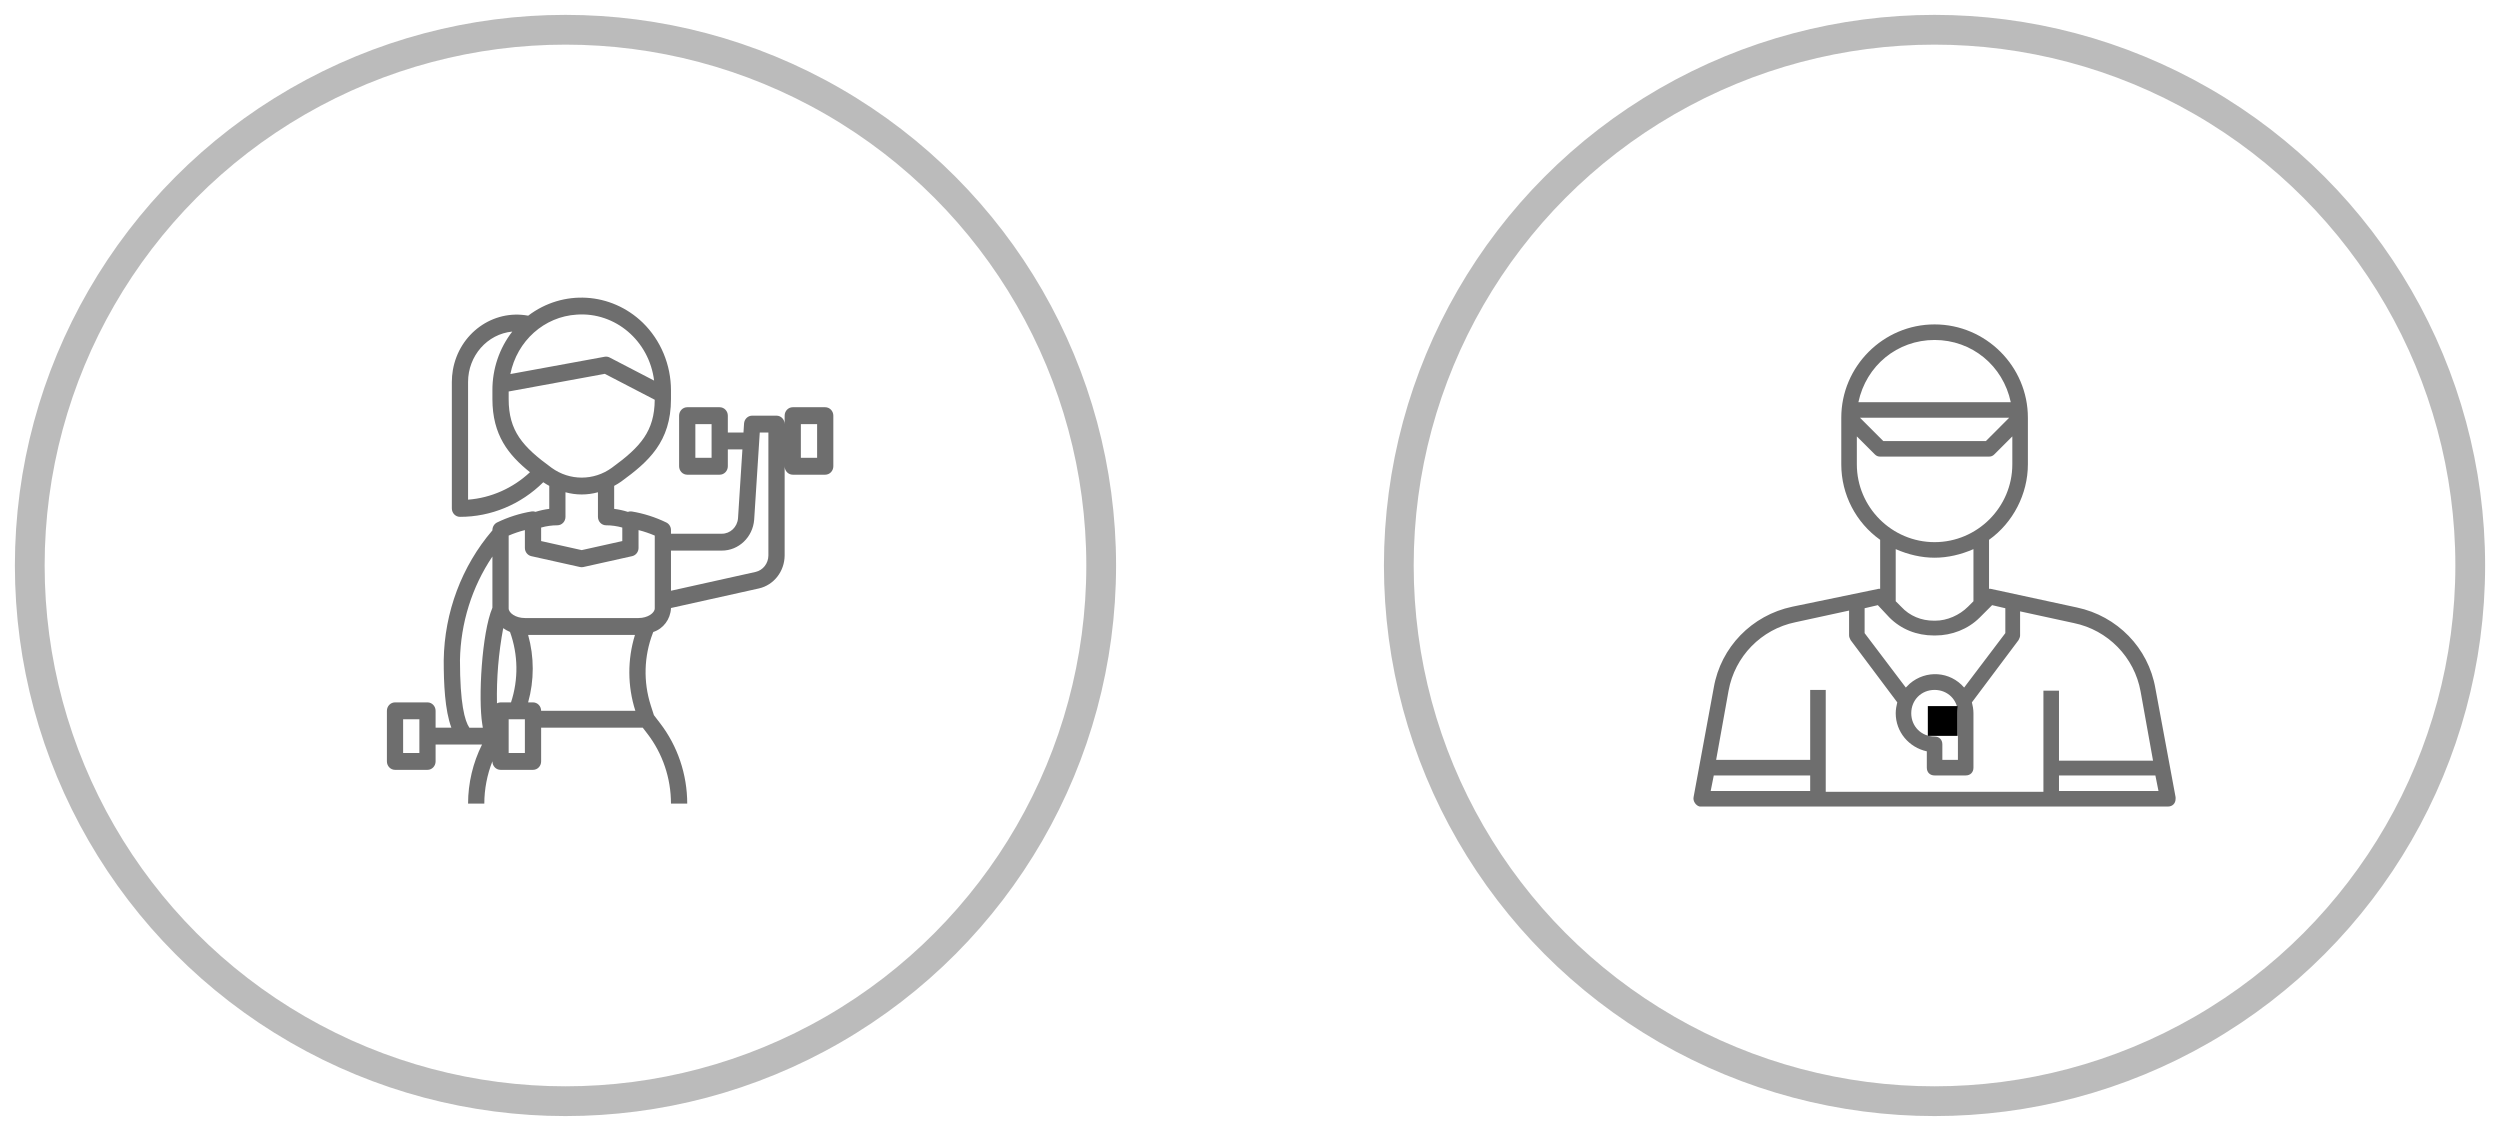 <?xml version="1.0" encoding="UTF-8"?>
<svg width="84px" height="38px" viewBox="0 0 84 38" version="1.1" xmlns="http://www.w3.org/2000/svg" xmlns:xlink="http://www.w3.org/1999/xlink">
    <!-- Generator: Sketch 52.2 (67145) - http://www.bohemiancoding.com/sketch -->
    <title>Group 14</title>
    <desc>Created with Sketch.</desc>
    <g id="bookfast" stroke="none" stroke-width="1" fill="none" fill-rule="evenodd">
        <g id="Bookfast-Copy" transform="translate(-827, -8254)">
            <g id="Group-14" transform="translate(828, 8255)">
                <g id="Group-2-Copy-5" transform="translate(46, 0)">
                    <circle id="Oval-Copy" stroke="#BBBBBB" fill-rule="nonzero" cx="18" cy="18" r="18"></circle>
                    <g id="coach" transform="translate(9.9, 9.9)">
                        <path d="M15.521,12.228 C15.286,10.87 14.241,9.798 12.882,9.511 L9.983,8.884 C9.957,8.884 9.957,8.884 9.931,8.884 L9.931,7.238 C10.74,6.663 11.237,5.696 11.237,4.703 L11.237,3.135 C11.237,1.411 9.826,0 8.102,0 C6.378,0 4.967,1.411 4.967,3.135 L4.967,4.703 C4.967,5.722 5.464,6.663 6.273,7.238 L6.273,8.884 C6.247,8.884 6.247,8.884 6.221,8.884 L3.322,9.485 C1.963,9.772 0.918,10.844 0.683,12.202 L0.004,15.886 C-0.022,16.017 0.082,16.174 0.213,16.2 C0.239,16.2 0.239,16.2 0.265,16.2 L15.939,16.2 C16.096,16.2 16.2,16.095 16.2,15.939 C16.2,15.913 16.2,15.913 16.2,15.886 L15.521,12.228 Z M8.102,0.523 C9.356,0.523 10.401,1.385 10.662,2.613 L5.542,2.613 C5.803,1.385 6.848,0.523 8.102,0.523 Z M10.61,3.135 L9.826,3.919 L6.378,3.919 L5.594,3.135 L10.61,3.135 Z M5.49,4.703 L5.49,3.763 L6.091,4.364 C6.143,4.416 6.195,4.442 6.273,4.442 L9.931,4.442 C10.009,4.442 10.061,4.416 10.113,4.364 L10.714,3.763 L10.714,4.703 C10.714,6.14 9.539,7.316 8.102,7.316 C6.665,7.316 5.49,6.14 5.49,4.703 Z M9.408,7.551 L9.408,9.302 L9.225,9.485 C8.938,9.772 8.52,9.955 8.128,9.955 L8.076,9.955 C7.658,9.955 7.266,9.798 6.979,9.485 L6.796,9.302 L6.796,7.551 C7.214,7.734 7.658,7.839 8.102,7.839 C8.546,7.839 8.99,7.734 9.408,7.551 Z M5.751,9.537 L6.195,9.433 L6.587,9.851 C6.979,10.243 7.501,10.452 8.076,10.452 L8.128,10.452 C8.677,10.452 9.225,10.243 9.617,9.851 L10.035,9.433 L10.479,9.537 L10.479,10.373 L9.095,12.202 C8.624,11.654 7.815,11.601 7.266,12.072 C7.214,12.124 7.188,12.15 7.135,12.202 L5.751,10.373 L5.751,9.537 Z M8.102,13.848 C7.658,13.848 7.318,13.509 7.318,13.065 C7.318,12.62 7.658,12.281 8.102,12.281 C8.546,12.281 8.886,12.62 8.886,13.065 L8.886,14.632 L8.363,14.632 L8.363,14.11 C8.363,13.953 8.259,13.848 8.102,13.848 Z M3.922,15.677 L0.579,15.677 L0.683,15.155 L3.922,15.155 L3.922,15.677 Z M11.759,15.704 L4.445,15.704 L4.445,12.281 L3.922,12.281 L3.922,14.632 L0.762,14.632 L1.18,12.307 C1.389,11.157 2.277,10.243 3.426,10.007 L5.229,9.615 L5.229,10.452 C5.229,10.504 5.255,10.556 5.281,10.608 L6.848,12.699 C6.822,12.803 6.796,12.934 6.796,13.065 C6.796,13.692 7.24,14.214 7.841,14.345 L7.841,14.894 C7.841,15.05 7.945,15.155 8.102,15.155 L9.147,15.155 C9.304,15.155 9.408,15.05 9.408,14.894 L9.408,13.065 C9.408,12.934 9.382,12.803 9.356,12.699 L10.923,10.608 C10.949,10.556 10.975,10.504 10.975,10.452 L10.975,9.642 L12.778,10.034 C13.927,10.269 14.816,11.183 15.024,12.333 L15.442,14.658 L12.282,14.658 L12.282,12.307 L11.759,12.307 L11.759,15.704 Z M12.282,15.677 L12.282,15.155 L15.521,15.155 L15.625,15.677 L12.282,15.677 Z" id="Shape" fill="#6E6E6E" fill-rule="nonzero"></path>
                        <rect id="Rectangle" fill="#000000" x="7.875" y="12.825" width="1" height="1"></rect>
                    </g>
                </g>
                <g id="Group-2-Copy-4" fill-rule="nonzero">
                    <circle id="Oval-Copy" stroke="#BBBBBB" cx="18" cy="18" r="18"></circle>
                    <g id="woman" transform="translate(11.375, 8.35)" fill="#6E6E6E">
                        <path d="M15.352,4.333 L14.261,4.333 C14.111,4.333 13.989,4.46 13.989,4.616 L13.989,4.9 C13.989,4.743 13.867,4.616 13.716,4.616 L12.898,4.616 C12.754,4.616 12.635,4.732 12.625,4.881 L12.606,5.183 L12.08,5.183 L12.08,4.616 C12.08,4.46 11.957,4.333 11.807,4.333 L10.716,4.333 C10.565,4.333 10.443,4.46 10.443,4.616 L10.443,6.316 C10.443,6.473 10.565,6.6 10.716,6.6 L11.807,6.6 C11.957,6.6 12.08,6.473 12.08,6.316 L12.08,5.75 L12.57,5.75 L12.422,8.068 C12.397,8.36 12.161,8.585 11.878,8.583 L10.17,8.583 L10.17,8.461 C10.17,8.352 10.109,8.253 10.014,8.206 C9.645,8.027 9.254,7.902 8.851,7.835 C8.807,7.829 8.763,7.833 8.721,7.849 C8.571,7.801 8.417,7.768 8.261,7.748 L8.261,6.975 C8.342,6.932 8.421,6.884 8.496,6.831 C9.412,6.165 10.17,5.496 10.17,4.057 L10.17,3.766 C10.169,2.905 9.826,2.082 9.222,1.492 C8.159,0.465 6.543,0.367 5.372,1.257 C4.188,1.036 3.054,1.854 2.841,3.085 C2.819,3.216 2.807,3.349 2.807,3.483 L2.807,7.733 C2.807,7.889 2.929,8.016 3.08,8.016 C4.122,8.018 5.126,7.601 5.879,6.853 C5.944,6.897 6.011,6.938 6.08,6.975 L6.08,7.748 C5.924,7.767 5.77,7.801 5.619,7.848 C5.578,7.832 5.534,7.828 5.49,7.834 C5.087,7.901 4.696,8.026 4.326,8.205 C4.232,8.252 4.171,8.351 4.17,8.46 L4.17,8.47 C3.139,9.673 2.558,11.222 2.534,12.833 C2.534,13.61 2.57,14.505 2.791,15.1 L2.261,15.1 L2.261,14.533 C2.261,14.377 2.139,14.25 1.989,14.25 L0.898,14.25 C0.747,14.25 0.625,14.377 0.625,14.533 L0.625,16.233 C0.625,16.39 0.747,16.517 0.898,16.517 L1.989,16.517 C2.139,16.517 2.261,16.39 2.261,16.233 L2.261,15.667 L3.821,15.667 C3.515,16.28 3.354,16.96 3.352,17.65 L3.898,17.65 C3.899,17.163 3.992,16.68 4.17,16.229 L4.17,16.233 C4.17,16.39 4.293,16.517 4.443,16.517 L5.534,16.517 C5.685,16.517 5.807,16.39 5.807,16.233 L5.807,15.1 L9.221,15.1 L9.378,15.304 C9.89,15.97 10.169,16.797 10.17,17.65 L10.716,17.65 C10.715,16.669 10.393,15.717 9.804,14.95 L9.596,14.679 L9.491,14.353 C9.237,13.56 9.261,12.7 9.559,11.925 L9.575,11.885 C9.913,11.775 10.15,11.458 10.17,11.091 L10.17,11.079 L13.127,10.421 C13.628,10.307 13.986,9.846 13.989,9.313 L13.989,6.316 C13.989,6.473 14.111,6.6 14.261,6.6 L15.352,6.6 C15.503,6.6 15.625,6.473 15.625,6.316 L15.625,4.616 C15.625,4.46 15.503,4.333 15.352,4.333 Z M11.534,6.033 L10.989,6.033 L10.989,4.9 L11.534,4.9 L11.534,6.033 Z M1.716,15.95 L1.17,15.95 L1.17,14.817 L1.716,14.817 L1.716,15.95 Z M3.829,14.98 L3.848,15.101 L3.396,15.101 C3.24,14.875 3.08,14.29 3.08,12.833 C3.102,11.585 3.482,10.372 4.17,9.349 C4.17,9.349 4.17,11.07 4.17,11.07 C3.811,11.917 3.691,14.12 3.829,14.98 Z M7.007,1.221 C8.3,1.131 9.438,2.102 9.603,3.438 L8.111,2.663 C8.058,2.635 7.999,2.626 7.941,2.637 L4.773,3.218 C4.997,2.104 5.913,1.285 7.007,1.221 Z M3.352,7.439 L3.352,3.483 C3.353,2.605 3.997,1.872 4.838,1.791 C4.403,2.35 4.167,3.047 4.17,3.766 L4.17,4.057 C4.17,5.272 4.712,5.938 5.432,6.517 C4.856,7.055 4.125,7.379 3.352,7.439 Z M4.716,4.057 L4.716,3.804 L7.947,3.211 L9.624,4.082 C9.616,5.137 9.152,5.663 8.183,6.367 C7.575,6.808 6.766,6.808 6.158,6.367 C5.181,5.657 4.716,5.13 4.716,4.057 Z M5.807,8.376 C5.985,8.326 6.168,8.3 6.352,8.3 C6.503,8.3 6.625,8.173 6.625,8.016 L6.625,7.19 C6.982,7.289 7.359,7.289 7.716,7.19 L7.716,8.016 C7.716,8.173 7.838,8.3 7.989,8.3 C8.173,8.3 8.356,8.326 8.534,8.376 L8.534,8.83 L7.17,9.134 L5.807,8.83 L5.807,8.376 Z M4.323,14.282 C4.306,13.435 4.377,12.588 4.533,11.756 C4.604,11.808 4.681,11.85 4.761,11.883 C5.036,12.644 5.048,13.481 4.795,14.25 L4.443,14.25 C4.401,14.251 4.36,14.262 4.323,14.282 Z M5.261,15.95 L4.716,15.95 L4.716,14.817 L5.261,14.817 L5.261,15.95 Z M5.807,14.533 C5.807,14.377 5.685,14.25 5.534,14.25 L5.37,14.25 C5.577,13.509 5.577,12.723 5.37,11.983 L8.96,11.983 C8.703,12.813 8.708,13.706 8.973,14.533 L5.807,14.533 Z M9.625,11.091 C9.625,11.244 9.392,11.416 9.08,11.416 L5.261,11.416 C4.949,11.416 4.716,11.244 4.716,11.091 L4.716,8.646 C4.893,8.57 5.075,8.508 5.261,8.461 L5.261,9.06 C5.261,9.193 5.351,9.309 5.477,9.337 L7.113,9.702 C7.151,9.711 7.19,9.711 7.228,9.702 L8.864,9.337 C8.99,9.309 9.08,9.193 9.08,9.06 L9.08,8.461 C9.266,8.508 9.448,8.57 9.625,8.646 L9.625,11.091 Z M13.012,9.867 L10.17,10.499 L10.17,9.15 L11.878,9.15 C12.445,9.151 12.919,8.7 12.965,8.112 L13.153,5.183 L13.443,5.183 L13.443,9.313 C13.442,9.579 13.263,9.81 13.012,9.867 Z M15.08,6.033 L14.534,6.033 L14.534,4.9 L15.08,4.9 L15.08,6.033 Z" id="Shape"></path>
                    </g>
                </g>
            </g>
        </g>
    </g>
</svg>